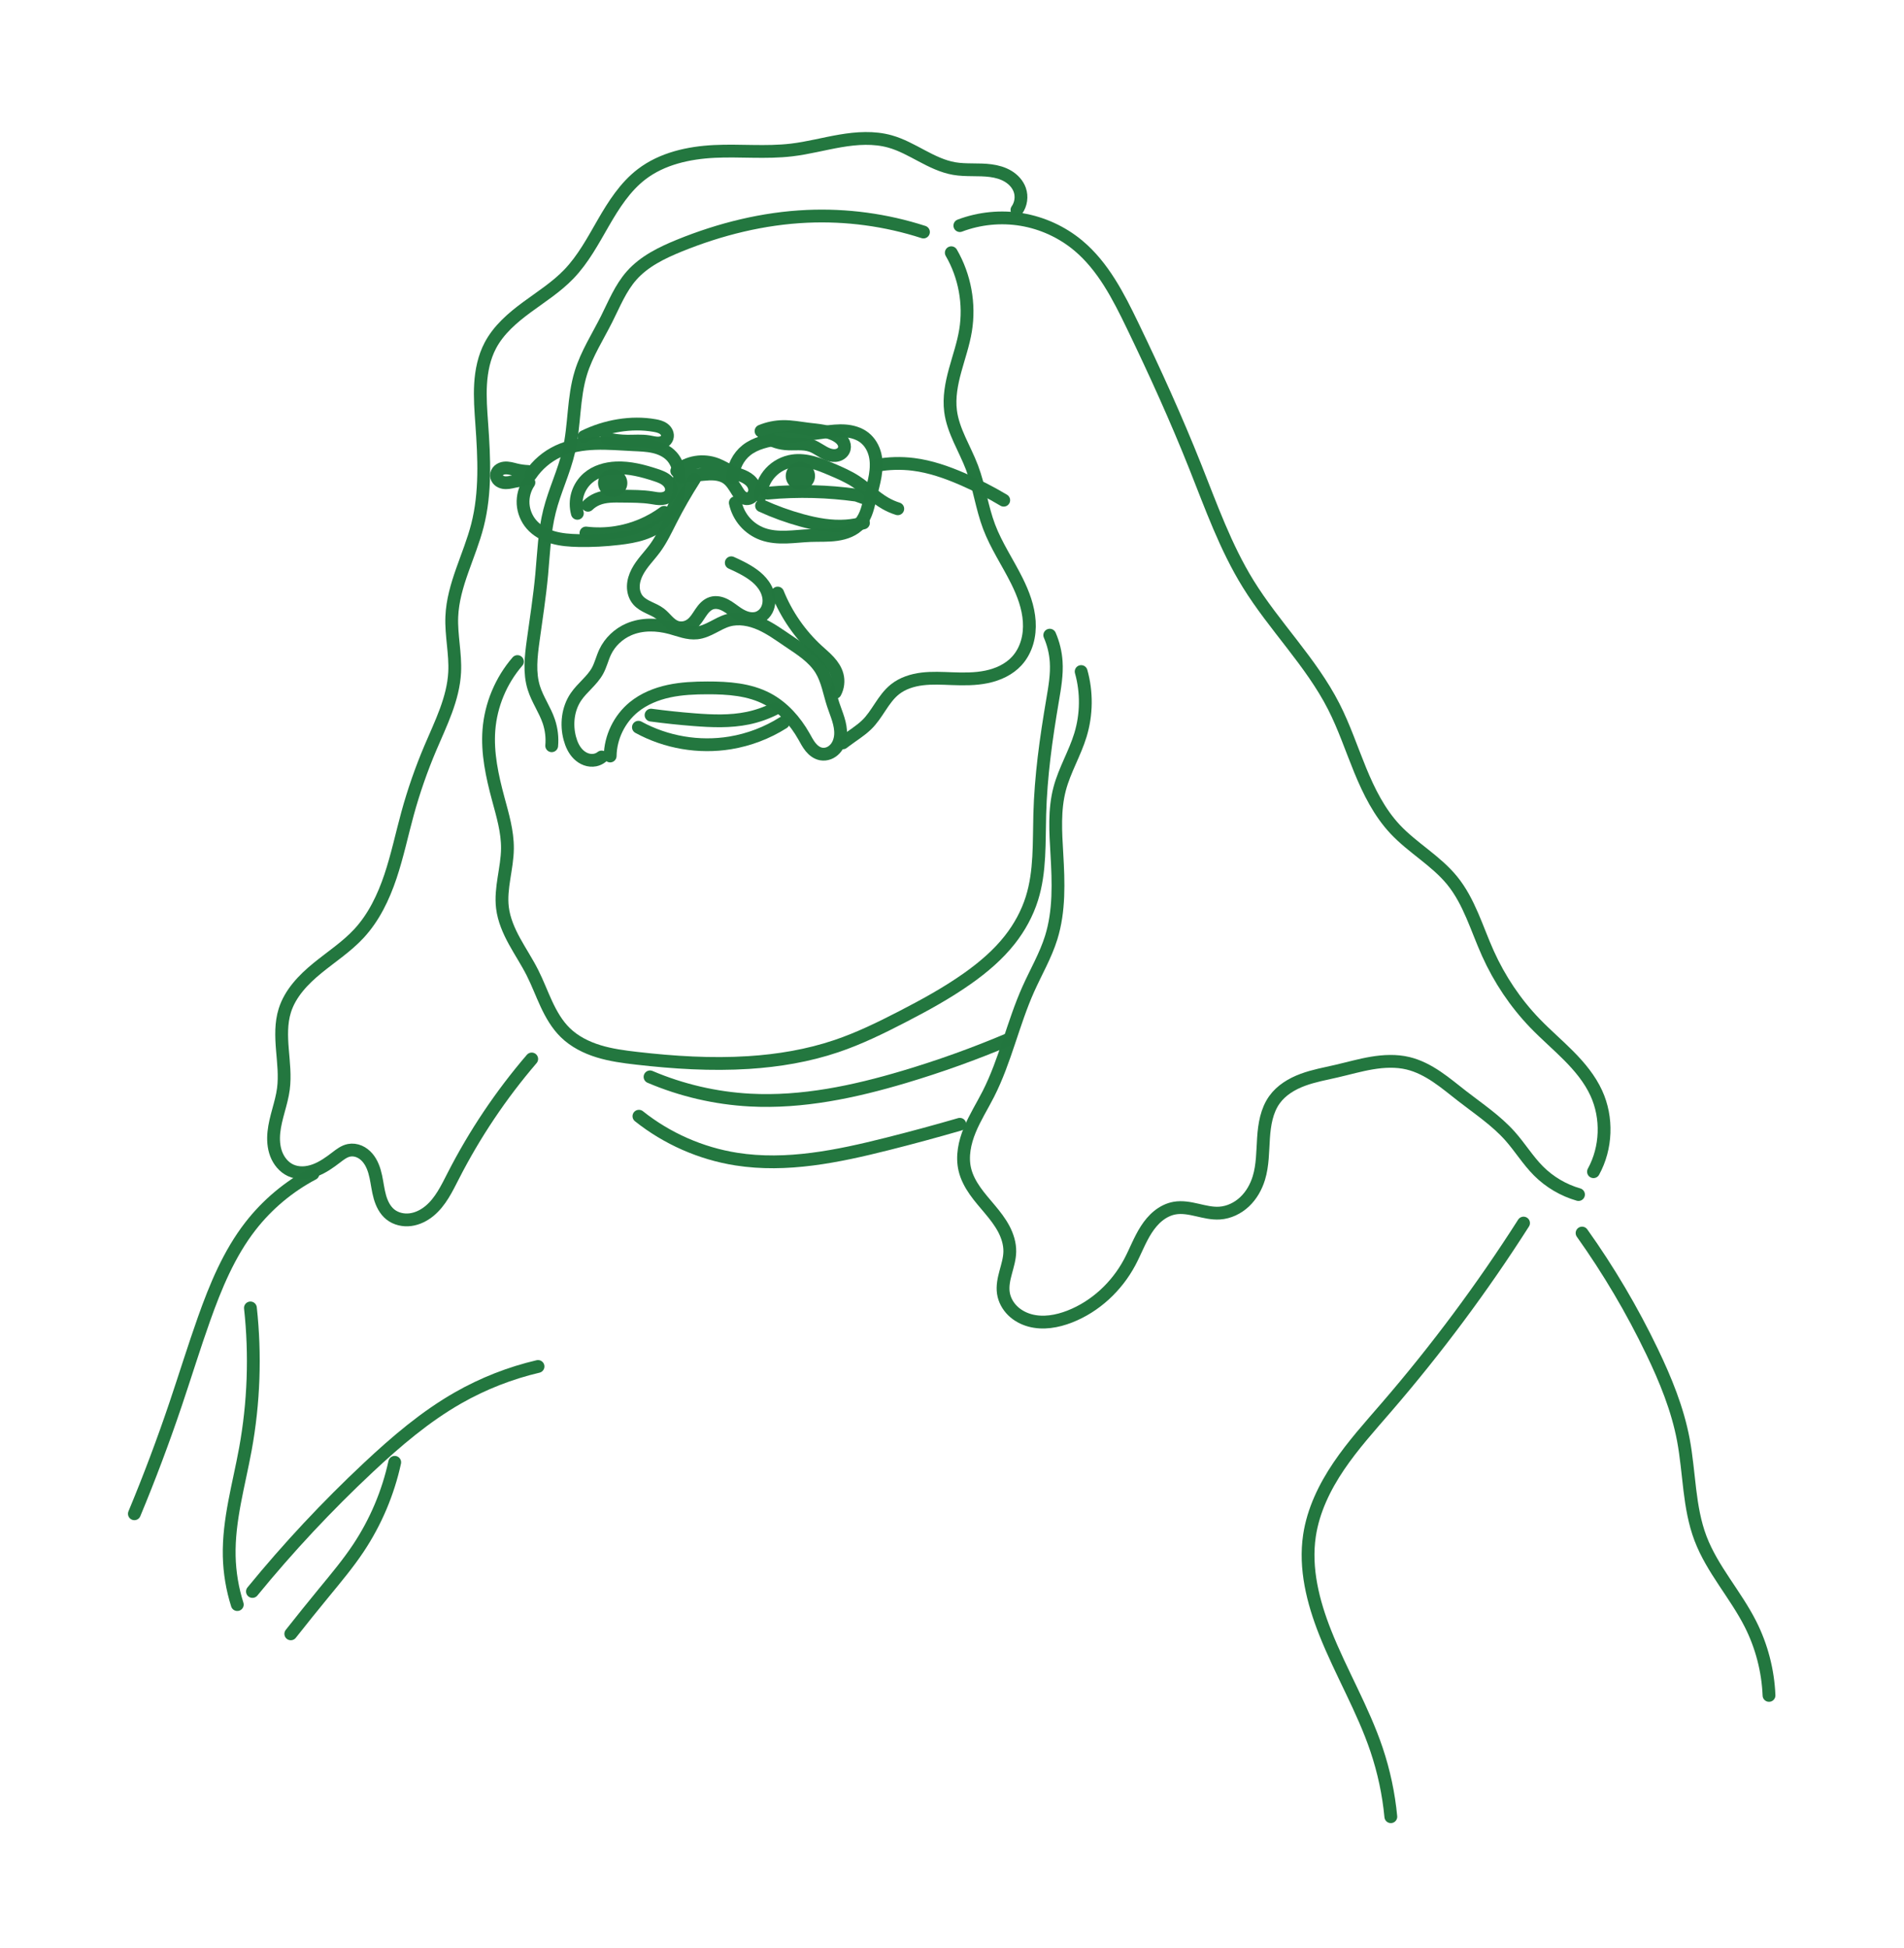 <?xml version="1.0" encoding="UTF-8" standalone="no"?>
<!-- Created with Inkscape (http://www.inkscape.org/) -->

<svg
   xmlns:dc="http://purl.org/dc/elements/1.1/"
   xmlns:cc="http://creativecommons.org/ns#"
   xmlns:rdf="http://www.w3.org/1999/02/22-rdf-syntax-ns#"
   xmlns:svg="http://www.w3.org/2000/svg"
   xmlns="http://www.w3.org/2000/svg"
   xmlns:sodipodi="http://sodipodi.sourceforge.net/DTD/sodipodi-0.dtd"
   xmlns:inkscape="http://www.inkscape.org/namespaces/inkscape"
   width="74.365mm"
   height="76.083mm"
   viewBox="0 0 263.498 269.584"
   id="svg6331"
   version="1.1"
   inkscape:version="0.91 r"
   sodipodi:docname="stallman.svg">
  <defs
     id="defs6333">
    <inkscape:path-effect
       effect="spiro"
       id="path-effect4876-7"
       is_visible="true" />
    <inkscape:path-effect
       effect="spiro"
       id="path-effect4874-3"
       is_visible="true" />
    <inkscape:path-effect
       effect="spiro"
       id="path-effect4880-5"
       is_visible="true" />
    <inkscape:path-effect
       effect="spiro"
       id="path-effect4884-6"
       is_visible="true" />
    <inkscape:path-effect
       effect="spiro"
       id="path-effect4888-1"
       is_visible="true" />
    <inkscape:path-effect
       effect="spiro"
       id="path-effect4892-8"
       is_visible="true" />
    <inkscape:path-effect
       effect="spiro"
       id="path-effect4896-1"
       is_visible="true" />
    <inkscape:path-effect
       effect="spiro"
       id="path-effect4900-0"
       is_visible="true" />
    <inkscape:path-effect
       effect="spiro"
       id="path-effect4904-3"
       is_visible="true" />
    <inkscape:path-effect
       effect="spiro"
       id="path-effect4908-1"
       is_visible="true" />
    <inkscape:path-effect
       effect="spiro"
       id="path-effect4912-5"
       is_visible="true" />
    <inkscape:path-effect
       effect="spiro"
       id="path-effect4916-6"
       is_visible="true" />
    <inkscape:path-effect
       effect="spiro"
       id="path-effect4920-1"
       is_visible="true" />
    <inkscape:path-effect
       effect="spiro"
       id="path-effect4924-0"
       is_visible="true" />
    <inkscape:path-effect
       effect="spiro"
       id="path-effect4928-4"
       is_visible="true" />
    <inkscape:path-effect
       effect="spiro"
       id="path-effect4932-0"
       is_visible="true" />
    <inkscape:path-effect
       effect="spiro"
       id="path-effect4936-5"
       is_visible="true" />
    <inkscape:path-effect
       effect="spiro"
       id="path-effect4940-1"
       is_visible="true" />
    <inkscape:path-effect
       effect="spiro"
       id="path-effect4944-3"
       is_visible="true" />
    <inkscape:path-effect
       effect="spiro"
       id="path-effect4948-7"
       is_visible="true" />
    <inkscape:path-effect
       effect="spiro"
       id="path-effect4952-9"
       is_visible="true" />
    <inkscape:path-effect
       effect="spiro"
       id="path-effect4956-0"
       is_visible="true" />
    <inkscape:path-effect
       effect="spiro"
       id="path-effect4960-0"
       is_visible="true" />
    <inkscape:path-effect
       effect="spiro"
       id="path-effect4964-3"
       is_visible="true" />
    <inkscape:path-effect
       effect="spiro"
       id="path-effect4968-2"
       is_visible="true" />
    <inkscape:path-effect
       effect="spiro"
       id="path-effect4972-6"
       is_visible="true" />
    <inkscape:path-effect
       effect="spiro"
       id="path-effect4976-7"
       is_visible="true" />
    <inkscape:path-effect
       effect="spiro"
       id="path-effect4980-8"
       is_visible="true" />
    <inkscape:path-effect
       effect="spiro"
       id="path-effect4984-3"
       is_visible="true" />
    <inkscape:path-effect
       effect="spiro"
       id="path-effect4988-2"
       is_visible="true" />
    <inkscape:path-effect
       effect="spiro"
       id="path-effect4992-2"
       is_visible="true" />
  </defs>
  <sodipodi:namedview
     id="base"
     pagecolor="#ffffff"
     bordercolor="#666666"
     borderopacity="1.0"
     inkscape:pageopacity="0.0"
     inkscape:pageshadow="2"
     inkscape:zoom="1.979899"
     inkscape:cx="84.120171"
     inkscape:cy="120.82779"
     inkscape:document-units="mm"
     inkscape:current-layer="layer1"
     showgrid="false"
     fit-margin-top="5"
     fit-margin-left="5"
     fit-margin-right="5"
     fit-margin-bottom="5" />
  <g
     inkscape:label="Calque 1"
     inkscape:groupmode="layer"
     id="layer1"
     transform="translate(-277.925,-331.066)">
    <g
       transform="matrix(0.553,0,0,0.553,257.697,1862.38)"
       id="g5203">
      <path
         sodipodi:nodetypes="cscssssssscsc"
         inkscape:original-d="m 267.67857,-2711.0307 c -10.17857,-2.6785 -22.5,-3.9285 -29.10714,-3.9285 -6.60714,0 -26.96429,5.1785 -31.96429,7.3214 -5,2.1428 -9.64285,5.1786 -11.96428,7.5 -2.32143,2.3214 -5.71429,6.9643 -6.25,10.8928 -0.53572,3.9286 -5.53572,10.1786 -6.42857,13.3929 -0.89286,3.2143 -2.32143,15.8929 -3.03572,19.6429 -0.71428,3.75 -3.39285,9.1071 -4.82143,15 -1.42857,5.8928 -0.89285,10.5357 -1.96428,15.8928 -1.07143,5.3572 -1.07143,11.25 -2.14286,16.6072 -1.07143,5.3571 -0.71428,9.4642 0.17857,11.7857 0.89286,2.3214 3.57143,5.8928 3.75,8.3928 0.17857,2.5 0.71429,6.0715 0.71429,6.0715"
         inkscape:path-effect="#path-effect4876-7"
         inkscape:connector-curvature="0"
         id="path4870"
         d="m 267.679,-2711.031 c -9.364,-3.031 -19.274,-4.368 -29.107,-3.929 -10.973,0.491 -21.79,3.182 -31.964,7.321 -4.4,1.79 -8.815,3.943 -11.964,7.5 -2.784,3.145 -4.364,7.14 -6.25,10.893 -2.228,4.431 -4.959,8.656 -6.429,13.393 -1.966,6.337 -1.544,13.178 -3.036,19.643 -1.181,5.12 -3.538,9.904 -4.821,15 -1.305,5.183 -1.473,10.571 -1.964,15.893 -0.513,5.559 -1.385,11.077 -2.143,16.607 -0.538,3.926 -1.007,8.004 0.179,11.786 0.918,2.927 2.774,5.485 3.75,8.393 0.653,1.946 0.898,4.027 0.714,6.072"
         style="fill:none;fill-rule:evenodd;stroke:#23773f;stroke-width:3.203;stroke-linecap:round;stroke-linejoin:round;stroke-miterlimit:4;stroke-dasharray:none;stroke-opacity:0.996"
         transform="translate(3.8610395e-7,2.5193307e-5)" />
      <path
         sodipodi:nodetypes="csssssscsscc"
         inkscape:original-d="m 274.64286,-2705.8521 c -0.17857,5.5357 2.67857,15.8929 3.57143,19.4643 0.89285,3.5714 -3.39286,16.4286 -3.75,20.1786 -0.35715,3.75 4.10714,11.0714 5.35714,14.1071 1.25,3.0357 1.60714,10.3571 4.28571,14.8214 2.67858,4.4643 6.60715,8.75 6.96429,13.5715 0.35714,4.8214 2.5,17.5 0,20 -2.5,2.5 -12.5,3.9285 -16.25,4.4642 -3.75,0.5358 -10.17857,-1.0714 -14.28571,2.6786 -4.10715,3.75 -4.46429,7.1429 -7.14286,8.9286 -2.67857,1.7857 -4.46429,3.3928 -5.17857,3.9286 l -0.71429,0.5357"
         inkscape:path-effect="#path-effect4874-3"
         inkscape:connector-curvature="0"
         id="path4872"
         d="m 274.643,-2705.852 c 3.377,5.82 4.662,12.825 3.571,19.464 -0.558,3.397 -1.708,6.663 -2.614,9.984 -0.906,3.321 -1.574,6.781 -1.136,10.195 0.642,5.008 3.569,9.386 5.357,14.107 1.823,4.813 2.465,10.008 4.286,14.821 1.801,4.76 4.702,9.013 6.964,13.572 1.577,3.178 2.858,6.571 3.085,10.111 0.114,1.77 -0.041,3.564 -0.542,5.266 -0.5,1.702 -1.351,3.309 -2.544,4.622 -1.952,2.15 -4.729,3.419 -7.572,4.011 -2.843,0.592 -5.776,0.559 -8.678,0.453 -2.477,-0.091 -4.966,-0.232 -7.427,0.065 -2.461,0.297 -4.923,1.066 -6.859,2.613 -1.494,1.194 -2.607,2.79 -3.663,4.384 -1.056,1.594 -2.093,3.228 -3.48,4.544 -1.573,1.492 -3.444,2.628 -5.179,3.929 l -0.714,0.536"
         style="fill:none;fill-rule:evenodd;stroke:#23773f;stroke-width:3.203;stroke-linecap:round;stroke-linejoin:round;stroke-miterlimit:4;stroke-dasharray:none;stroke-opacity:0.996"
         transform="translate(3.8610395e-7,2.5193307e-5)" />
      <path
         sodipodi:nodetypes="cssssssssssc"
         inkscape:connector-curvature="0"
         inkscape:original-d="m 276.78572,-2712.6378 c 23.57142,2.8571 21.42857,0 29.64285,5 8.21429,5 8.92857,7.8571 13.57143,20 4.64286,12.1428 10.71429,24.2857 15.71429,35.3571 5,11.0715 6.78571,15.3572 13.21428,29.2857 6.42857,13.9286 14.28572,21.4286 21.42857,30.7143 7.14286,9.2857 8.92858,24.2857 15.35715,30.7143 6.42857,6.4286 9.64285,8.5714 14.28571,12.8572 4.64286,4.2857 3.92857,11.0714 8.92857,18.2142 5,7.1429 5.35715,12.5 11.78572,17.5 6.42857,5 15,4.6429 15.35714,17.5 0.35714,12.8572 5.71429,11.7858 -0.71429,19.6429"
         inkscape:path-effect="#path-effect4880-5"
         id="path4878"
         d="m 276.786,-2712.638 c 4.911,-1.862 10.32,-2.391 15.499,-1.518 5.179,0.874 10.115,3.148 14.144,6.518 6.229,5.21 10.04,12.687 13.571,20 5.61,11.616 10.944,23.372 15.714,35.357 3.966,9.965 7.578,20.161 13.214,29.286 6.568,10.634 15.749,19.581 21.429,30.714 2.615,5.126 4.433,10.614 6.619,15.937 2.186,5.323 4.804,10.577 8.738,14.777 4.386,4.684 10.239,7.877 14.286,12.857 4.28,5.267 6.146,12.024 8.929,18.214 2.898,6.446 6.881,12.411 11.786,17.5 2.71,2.812 5.69,5.35 8.439,8.123 2.749,2.773 5.293,5.826 6.918,9.377 2.827,6.179 2.554,13.686 -0.714,19.643"
         style="fill:none;fill-rule:evenodd;stroke:#23773f;stroke-width:3.203;stroke-linecap:round;stroke-linejoin:round;stroke-miterlimit:4;stroke-dasharray:none;stroke-opacity:0.996"
         transform="translate(3.8610395e-7,2.5193307e-5)" />
      <path
         sodipodi:nodetypes="csssssccccsccsssssc"
         inkscape:connector-curvature="0"
         inkscape:original-d="m 166.07143,-2603.5307 c -2.32143,9.1072 -8.57143,13.3929 -7.14286,17.1429 1.42857,3.75 0.53572,11.4286 2.32143,17.1428 1.78572,5.7143 3.39286,6.25 2.32143,12.5 -1.07143,6.25 -4.46429,7.8572 -1.25,14.8215 3.21429,6.9643 7.5,10 7.5,16.25 0,6.25 1.42857,12.1428 8.21429,15 6.78571,2.8571 10.35714,4.6428 17.85714,6.4285 7.5,1.7858 18.75,0.1786 28.03571,1.0715 9.28572,0.8928 18.92857,-1.7857 21.96429,-4.1072 3.03571,-2.3214 7.32143,-4.1071 16.42857,-7.3214 9.10714,-3.2143 11.96429,-6.0714 16.42857,-9.6429 4.46429,-3.5714 7.67857,-5.5357 10.53572,-9.6428 2.85714,-4.1072 5,-1.6072 5.53571,-10.3572 0.53571,-8.75 1.42857,-13.9285 1.96429,-21.0714 0.53571,-7.1428 0.53571,-5.8928 1.07142,-14.1071 0.53572,-8.2143 1.42858,-9.6429 2.14286,-14.4643 0.71429,-4.8214 1.96429,-5.8929 0.89286,-9.6429 -1.07143,-3.75 -1.60714,-6.6071 -1.60714,-6.6071"
         inkscape:path-effect="#path-effect4884-6"
         id="path4882"
         d="m 166.071,-2603.531 c -4.12,4.761 -6.663,10.865 -7.143,17.143 -0.441,5.778 0.816,11.547 2.321,17.143 1.104,4.106 2.357,8.248 2.321,12.5 -0.042,4.971 -1.849,9.886 -1.25,14.822 0.362,2.982 1.589,5.792 3.032,8.427 1.442,2.635 3.113,5.143 4.468,7.823 1.294,2.559 2.292,5.258 3.503,7.857 1.211,2.6 2.663,5.136 4.712,7.143 2.304,2.256 5.273,3.744 8.356,4.688 3.083,0.944 6.298,1.372 9.501,1.74 9.303,1.07 18.69,1.667 28.036,1.071 7.455,-0.475 14.888,-1.716 21.964,-4.107 5.685,-1.921 11.096,-4.568 16.429,-7.321 5.647,-2.916 11.242,-5.971 16.429,-9.643 3.899,-2.76 7.581,-5.889 10.536,-9.643 2.435,-3.093 4.358,-6.601 5.536,-10.357 2.118,-6.756 1.766,-13.994 1.964,-21.071 0.132,-4.716 0.517,-9.422 1.071,-14.107 0.573,-4.841 1.328,-9.658 2.143,-14.464 0.541,-3.191 1.11,-6.414 0.893,-9.643 -0.153,-2.273 -0.699,-4.518 -1.607,-6.607"
         style="fill:none;fill-rule:evenodd;stroke:#23773f;stroke-width:3.203;stroke-linecap:round;stroke-linejoin:round;stroke-miterlimit:4;stroke-dasharray:none;stroke-opacity:0.996"
         transform="translate(3.8610395e-7,2.5193307e-5)" />
      <path
         sodipodi:nodetypes="cssssscsssssscsccscssc"
         inkscape:connector-curvature="0"
         inkscape:original-d="m 307.14286,-2601.0307 c 1.07143,5 2.5,11.25 -0.17857,15.8929 -2.67857,4.6428 -4.46429,4.4643 -5.17857,13.3928 -0.71429,8.9286 -1.25,8.75 -0.71429,16.4286 0.53571,7.6786 1.25,14.8214 -1.42857,20.8929 -2.67857,6.0714 -4.64286,11.0714 -5.71429,12.8571 -1.07143,1.7857 -8.39285,22.8572 -10,26.25 -1.60714,3.3929 -6.60714,16.0714 -5.89285,18.9286 0.71428,2.8571 11.96428,17.5 11.25,20.5357 -0.71429,3.0357 -5.35715,6.4286 -1.60715,10.3571 3.75,3.9286 14.28572,6.25 16.60715,5.8929 2.32142,-0.3571 13.57142,-8.9286 15,-13.5714 1.42857,-4.6429 6.96428,-12.3215 11.25,-13.5715 4.28571,-1.25 6.25,4.1072 11.25,1.25 5,-2.8571 9.46428,-1.4285 9.82142,-8.75 0.35715,-7.3214 -3.57142,-16.7857 3.92858,-19.6428 7.5,-2.8572 10,-5 15.53571,-7.1429 5.53571,-2.1428 8.03571,-5.8928 17.85714,-1.9643 9.82143,3.9286 12.32143,5.3572 13.57143,8.2143 1.25,2.8572 9.64286,6.7857 11.96429,10 2.32143,3.2143 2.14285,4.1072 7.14285,8.75 5,4.6429 10.00001,5.8929 10.00001,5.8929"
         inkscape:path-effect="#path-effect4888-1"
         id="path4886"
         d="m 307.143,-2601.031 c 1.451,5.17 1.388,10.756 -0.179,15.893 -1.398,4.582 -3.944,8.764 -5.179,13.393 -1.419,5.321 -1.032,10.931 -0.714,16.429 0.406,7.009 0.663,14.191 -1.429,20.893 -1.398,4.481 -3.796,8.573 -5.714,12.857 -3.83,8.552 -5.759,17.894 -10,26.25 -1.532,3.018 -3.358,5.892 -4.648,9.02 -1.29,3.128 -2.025,6.615 -1.245,9.908 0.458,1.933 1.418,3.716 2.558,5.343 1.14,1.627 2.465,3.115 3.739,4.639 1.274,1.524 2.508,3.099 3.438,4.855 0.93,1.756 1.548,3.712 1.515,5.699 -0.029,1.757 -0.56,3.461 -1.017,5.157 -0.457,1.697 -0.848,3.462 -0.59,5.2 0.248,1.673 1.101,3.233 2.305,4.42 1.204,1.187 2.745,2.009 4.378,2.45 3.264,0.882 6.775,0.253 9.925,-0.977 6.414,-2.505 11.757,-7.497 15,-13.571 1.441,-2.699 2.491,-5.609 4.146,-8.182 0.828,-1.286 1.81,-2.486 3,-3.447 1.19,-0.961 2.597,-1.678 4.104,-1.942 1.869,-0.328 3.784,0.046 5.633,0.47 1.85,0.423 3.723,0.901 5.617,0.78 2.328,-0.149 4.553,-1.223 6.252,-2.822 1.699,-1.599 2.886,-3.698 3.57,-5.928 0.989,-3.229 0.947,-6.666 1.172,-10.035 0.225,-3.369 0.783,-6.868 2.757,-9.607 1.707,-2.368 4.326,-3.942 7.063,-4.957 2.737,-1.015 5.628,-1.529 8.472,-2.186 2.947,-0.681 5.861,-1.522 8.844,-2.021 2.983,-0.499 6.071,-0.647 9.013,0.057 2.593,0.62 4.994,1.884 7.207,3.372 2.212,1.488 4.259,3.207 6.365,4.842 4.112,3.193 8.501,6.112 11.964,10 2.506,2.813 4.48,6.085 7.143,8.75 2.764,2.766 6.241,4.815 10,5.893"
         style="fill:none;fill-rule:evenodd;stroke:#23773f;stroke-width:3.203;stroke-linecap:round;stroke-linejoin:round;stroke-miterlimit:4;stroke-dasharray:none;stroke-opacity:0.996"
         transform="translate(3.8610395e-7,2.5193307e-5)" />
      <path
         sodipodi:nodetypes="cssscsssssssssssscsssssc"
         inkscape:connector-curvature="0"
         inkscape:original-d="m 169.64286,-2504.0664 c -6.07143,18.2143 -13.92857,25 -19.64286,29.2857 -5.71429,4.2857 -4.28571,13.9286 -15.71429,9.6429 -11.42857,-4.2857 -13.21428,-8.5714 -10.35714,-16.0714 2.85714,-7.5 1.07143,0.7142 -3.21428,1.7857 -4.28572,1.0714 -11.07143,5.7143 -11.42858,3.2143 -0.35714,-2.5 -5.35714,-10.3572 -1.78571,-20.3572 3.57143,-10 -18.928571,-18.5714 0.35714,-19.6428 19.28572,-1.0715 9.28572,-9.2858 18.57143,-19.2858 9.28572,-10 10.35714,-21.7857 12.14286,-30 1.78571,-8.2142 -0.71429,-9.6428 5.71428,-16.4285 6.42858,-6.7857 6.42858,-11.7857 6.07143,-18.9286 -0.35714,-7.1429 -3.92857,-1.7857 -0.71428,-13.9286 3.21428,-12.1428 5,-18.9285 6.42857,-22.8571 1.42857,-3.9286 3.92857,-17.5 1.07143,-25.3572 -2.85715,-7.8571 -3.92857,-13.9285 2.14286,-19.6428 6.07142,-5.7143 15.71428,-9.6429 19.64285,-17.8572 3.92857,-8.2142 13.92857,-21.7857 18.21429,-25 4.28571,-3.2142 6.42857,-4.2857 18.21428,-5.7142 11.78572,-1.4286 3.57143,0.3571 19.28572,-0.3572 15.71428,-0.7143 13.57143,-4.2857 24.64286,-2.1428 11.07142,2.1428 1.78571,2.1428 16.07142,6.7857 14.28572,4.6428 15.71429,3.9285 16.42858,5.3571 0.71428,1.4286 -0.71429,5 -0.71429,5"
         inkscape:path-effect="#path-effect4892-8"
         id="path4890"
         d="m 169.643,-2504.066 c -7.674,8.94 -14.283,18.794 -19.643,29.286 -1.614,3.159 -3.195,6.479 -5.927,8.741 -1.366,1.131 -3.013,1.962 -4.771,2.191 -1.759,0.229 -3.628,-0.184 -5.016,-1.288 -1.359,-1.082 -2.164,-2.725 -2.638,-4.397 -0.474,-1.671 -0.657,-3.41 -1.025,-5.108 -0.368,-1.698 -0.946,-3.403 -2.078,-4.721 -0.566,-0.659 -1.267,-1.21 -2.067,-1.55 -0.799,-0.341 -1.698,-0.464 -2.55,-0.296 -1.214,0.24 -2.232,1.033 -3.214,1.786 -1.655,1.269 -3.376,2.506 -5.333,3.226 -0.979,0.36 -2.012,0.586 -3.055,0.605 -1.043,0.019 -2.096,-0.173 -3.04,-0.616 -1.675,-0.785 -2.923,-2.331 -3.583,-4.059 -0.66,-1.728 -0.771,-3.628 -0.584,-5.468 0.375,-3.681 1.9,-7.161 2.381,-10.83 0.428,-3.264 0.018,-6.57 -0.249,-9.851 -0.267,-3.281 -0.381,-6.652 0.607,-9.792 1.358,-4.316 4.654,-7.741 8.158,-10.604 3.504,-2.862 7.344,-5.358 10.413,-8.682 3.7,-4.007 6.111,-9.047 7.848,-14.216 1.738,-5.17 2.851,-10.524 4.295,-15.784 1.536,-5.595 3.447,-11.087 5.714,-16.428 2.604,-6.135 5.729,-12.273 6.071,-18.929 0.239,-4.647 -0.905,-9.279 -0.714,-13.929 0.326,-7.935 4.466,-15.161 6.429,-22.857 2.1,-8.235 1.675,-16.88 1.071,-25.357 -0.237,-3.331 -0.499,-6.672 -0.298,-10.005 0.201,-3.333 0.885,-6.683 2.441,-9.637 2.078,-3.944 5.567,-6.944 9.158,-9.586 3.59,-2.643 7.395,-5.058 10.485,-8.271 3.593,-3.736 6.059,-8.382 8.653,-12.87 2.593,-4.488 5.446,-8.979 9.562,-12.13 5.131,-3.929 11.76,-5.397 18.214,-5.714 6.426,-0.316 12.897,0.398 19.286,-0.357 4.131,-0.488 8.165,-1.584 12.266,-2.28 4.101,-0.696 8.37,-0.982 12.376,0.137 2.81,0.785 5.382,2.23 7.96,3.598 2.577,1.368 5.237,2.688 8.112,3.188 3.018,0.525 6.129,0.121 9.165,0.527 1.518,0.203 3.028,0.617 4.34,1.406 1.313,0.789 2.419,1.978 2.924,3.424 0.577,1.652 0.302,3.576 -0.714,5"
         style="fill:none;fill-rule:evenodd;stroke:#23773f;stroke-width:3.203;stroke-linecap:round;stroke-linejoin:round;stroke-miterlimit:4;stroke-dasharray:none;stroke-opacity:0.996"
         transform="translate(3.8610395e-7,2.5193307e-5)" />
      <path
         sodipodi:nodetypes="ccccssssscccccssccc"
         inkscape:connector-curvature="0"
         inkscape:original-d="m 189.27733,-2579.8938 c 1.6415,-6.3135 2.14658,-9.2177 5.93465,-12.2481 3.78807,-3.0305 13.13198,-4.9245 18.43528,-4.7983 5.30331,0.1263 11.23795,2.1466 15.02602,2.778 3.78808,0.6313 8.20749,5.4295 9.09138,9.3439 0.88388,3.9143 2.14657,8.46 4.29314,4.4194 2.14658,-4.0406 3.53554,-9.3439 3.03046,-12.3744 -0.50507,-3.0304 -0.12627,-5.0507 -3.03046,-8.7125 -2.90418,-3.6618 -5.80837,-4.4195 -8.20748,-7.1974 -2.39912,-2.7779 -10.98541,-6.1872 -15.02602,-5.177 -4.04061,1.0101 -5.42957,2.5254 -7.82869,3.1567 -2.39911,0.6314 -4.16688,-1.0101 -6.56599,-1.2627 -2.39911,-0.2525 -8.83883,-1.3889 -10.48033,0.3788 -1.6415,1.7678 -5.55584,3.9144 -5.93465,5.6821 -0.3788,1.7678 1.01016,1.6415 -1.89403,4.672 -2.90419,3.0305 -4.67196,3.283 -5.42957,6.566 -0.75762,3.283 -2.90419,7.3236 -1.51523,10.3541 1.38896,3.0304 4.79822,6.0609 6.31345,5.4295 1.51523,-0.6313 1.6415,-0.7576 1.6415,-0.7576"
         inkscape:path-effect="#path-effect4896-1"
         id="path4894"
         d="m 189.277,-2579.894 c 0.072,-4.683 2.304,-9.289 5.935,-12.248 2.511,-2.047 5.601,-3.297 8.769,-3.978 3.167,-0.681 6.427,-0.816 9.666,-0.82 5.147,-0.01 10.481,0.363 15.026,2.778 3.89,2.067 6.919,5.512 9.091,9.344 0.524,0.925 1.008,1.882 1.68,2.706 0.672,0.824 1.568,1.518 2.613,1.713 0.639,0.12 1.309,0.046 1.917,-0.186 0.607,-0.232 1.151,-0.619 1.589,-1.1 0.876,-0.961 1.308,-2.269 1.379,-3.567 0.071,-1.298 -0.195,-2.594 -0.575,-3.837 -0.38,-1.243 -0.875,-2.449 -1.279,-3.684 -0.959,-2.932 -1.427,-6.077 -3.03,-8.713 -1.908,-3.135 -5.166,-5.144 -8.207,-7.197 -2.272,-1.535 -4.505,-3.168 -7.015,-4.273 -2.509,-1.105 -5.373,-1.652 -8.011,-0.904 -1.36,0.386 -2.601,1.095 -3.856,1.746 -1.255,0.651 -2.567,1.258 -3.973,1.411 -1.116,0.122 -2.245,-0.049 -3.334,-0.322 -1.089,-0.273 -2.149,-0.646 -3.232,-0.941 -3.438,-0.935 -7.209,-1.034 -10.48,0.379 -2.57,1.11 -4.74,3.151 -5.935,5.682 -0.718,1.521 -1.089,3.195 -1.894,4.672 -1.363,2.499 -3.838,4.205 -5.43,6.566 -2.011,2.982 -2.443,6.879 -1.515,10.354 0.395,1.479 1.045,2.93 2.136,4.005 0.545,0.537 1.197,0.973 1.917,1.232 0.72,0.26 1.51,0.341 2.261,0.192 0.597,-0.118 1.165,-0.38 1.641,-0.758"
         style="fill:none;fill-rule:evenodd;stroke:#23773f;stroke-width:3.203;stroke-linecap:round;stroke-linejoin:round;stroke-miterlimit:4;stroke-dasharray:none;stroke-opacity:0.996"
         transform="translate(3.8610395e-7,2.5193307e-5)" />
      <path
         sodipodi:nodetypes="csscssccccccc"
         inkscape:connector-curvature="0"
         inkscape:original-d="m 210.36427,-2649.2155 c -1.76777,2.7779 -5.93465,8.8388 -5.93465,10.354 0,1.5152 -2.39911,4.7982 -3.91434,6.9448 -1.51523,2.1466 -5.42957,11.6168 -4.29315,13.0057 1.13642,1.389 3.15673,1.7678 5.55584,3.4093 2.39911,1.6415 1.38896,2.9042 3.91434,3.283 2.52538,0.3788 2.27285,1.894 3.91434,-0.6314 1.6415,-2.5253 2.39912,-4.6719 5.05077,-5.3033 2.65165,-0.6313 3.91434,1.1365 6.43972,2.5254 2.52538,1.389 4.16688,2.0203 5.17703,1.1364 1.01015,-0.8838 4.67196,-6.3134 1.38896,-8.2074 -3.28299,-1.8941 -3.78807,-3.9144 -5.68211,-4.4195 -1.89403,-0.505 -2.39911,-1.1364 -2.39911,-1.1364"
         inkscape:path-effect="#path-effect4900-0"
         id="path4898"
         d="m 210.364,-2649.215 c -2.148,3.35 -4.129,6.808 -5.935,10.354 -1.207,2.371 -2.344,4.797 -3.914,6.945 -1.468,2.009 -3.308,3.765 -4.454,5.973 -0.573,1.104 -0.964,2.321 -0.986,3.565 -0.022,1.244 0.346,2.516 1.148,3.467 0.705,0.836 1.691,1.379 2.678,1.849 0.987,0.47 2.011,0.894 2.878,1.56 0.68,0.522 1.243,1.178 1.846,1.787 0.603,0.609 1.268,1.187 2.068,1.496 0.644,0.249 1.356,0.311 2.037,0.195 0.681,-0.116 1.328,-0.408 1.877,-0.827 0.986,-0.753 1.616,-1.865 2.312,-2.892 0.348,-0.513 0.721,-1.014 1.17,-1.442 0.448,-0.428 0.977,-0.784 1.569,-0.969 0.572,-0.178 1.188,-0.191 1.777,-0.086 0.59,0.105 1.154,0.326 1.684,0.605 1.06,0.558 1.981,1.343 2.978,2.006 0.764,0.508 1.583,0.948 2.469,1.185 0.886,0.237 1.845,0.261 2.708,-0.049 0.756,-0.272 1.414,-0.794 1.881,-1.448 0.467,-0.654 0.745,-1.435 0.833,-2.234 0.178,-1.597 -0.398,-3.213 -1.325,-4.525 -1.398,-1.98 -3.524,-3.316 -5.682,-4.42 -0.788,-0.403 -1.588,-0.782 -2.399,-1.136"
         style="fill:none;fill-rule:evenodd;stroke:#23773f;stroke-width:3.203;stroke-linecap:round;stroke-linejoin:round;stroke-miterlimit:4;stroke-dasharray:none;stroke-opacity:0.996"
         transform="translate(3.8610395e-7,2.5193307e-5)" />
      <path
         sodipodi:nodetypes="cczc"
         inkscape:connector-curvature="0"
         inkscape:original-d="m 231.19866,-2620.6787 c 5.93465,6.1871 7.57615,10.6066 9.97526,14.3946 2.39911,3.7881 4.36592,4.2268 4.92449,6.1872 0.55857,1.9604 -0.50507,4.2932 -0.50507,4.2932"
         inkscape:path-effect="#path-effect4904-3"
         id="path4902"
         d="m 231.199,-2620.679 c 2.2,5.46 5.635,10.418 9.975,14.395 0.987,0.904 2.022,1.761 2.921,2.753 0.899,0.992 1.666,2.139 2.004,3.434 0.372,1.427 0.188,2.991 -0.505,4.293"
         style="fill:none;fill-rule:evenodd;stroke:#23773f;stroke-width:3.203;stroke-linecap:round;stroke-linejoin:round;stroke-miterlimit:4;stroke-dasharray:none;stroke-opacity:0.996"
         transform="translate(3.8610395e-7,2.5193307e-5)" />
      <path
         sodipodi:nodetypes="cccscsssc"
         inkscape:connector-curvature="0"
         inkscape:original-d="m 181.06984,-2640.6292 c 2.14658,-2.6517 2.02031,-6.9448 2.65166,-8.8389 0.63134,-1.894 2.90418,-1.3889 7.07106,-2.5254 4.16688,-1.1364 6.43973,-0.1262 9.84899,1.7678 3.40927,1.894 5.3033,4.1669 3.6618,4.7982 -1.64149,0.6314 -0.88388,1.1364 -4.67195,0.8839 -3.78807,-0.2525 -3.53554,-0.7576 -7.19734,-0.3788 -3.6618,0.3788 -5.42957,0.3788 -6.43972,0.7576 -1.01015,0.3788 -2.27284,1.5152 -2.27284,1.5152"
         inkscape:path-effect="#path-effect4908-1"
         id="path4906"
         d="m 181.07,-2640.629 c -0.437,-1.563 -0.421,-3.249 0.045,-4.804 0.466,-1.554 1.381,-2.971 2.607,-4.035 1.926,-1.673 4.522,-2.416 7.071,-2.525 3.351,-0.144 6.662,0.721 9.849,1.768 1.109,0.364 2.253,0.777 3.073,1.608 0.41,0.415 0.727,0.933 0.852,1.503 0.125,0.57 0.048,1.193 -0.263,1.687 -0.225,0.357 -0.563,0.635 -0.942,0.821 -0.379,0.185 -0.798,0.28 -1.218,0.312 -0.841,0.064 -1.678,-0.117 -2.512,-0.248 -2.375,-0.374 -4.793,-0.346 -7.197,-0.379 -2.178,-0.03 -4.436,-0.097 -6.44,0.758 -0.842,0.359 -1.617,0.876 -2.273,1.515"
         style="fill:none;fill-rule:evenodd;stroke:#23773f;stroke-width:3.203;stroke-linecap:round;stroke-linejoin:round;stroke-miterlimit:4;stroke-dasharray:none;stroke-opacity:0.996"
         transform="translate(3.8610395e-7,2.5193307e-5)" />
      <path
         sodipodi:nodetypes="cccssc"
         inkscape:connector-curvature="0"
         inkscape:original-d="m 226.90552,-2645.0487 c 2.77792,-2.1465 6.31345,-8.46 8.08122,-8.7125 1.76776,-0.2526 7.57614,1.6415 9.72272,2.1465 2.14657,0.5051 2.65165,1.5153 6.06091,3.0305 3.40927,1.5152 6.43972,4.5457 7.32361,5.4296 0.88388,0.8839 3.15672,1.3889 3.15672,1.3889"
         inkscape:path-effect="#path-effect4912-5"
         id="path4910"
         d="m 226.906,-2645.049 c 0.145,-2.137 1.042,-4.216 2.499,-5.786 1.457,-1.571 3.462,-2.622 5.582,-2.926 1.664,-0.239 3.369,-0.029 4.994,0.404 1.625,0.433 3.182,1.085 4.729,1.742 2.082,0.885 4.169,1.791 6.061,3.03 2.544,1.667 4.689,3.91 7.324,5.43 0.998,0.576 2.058,1.042 3.157,1.389"
         style="fill:none;fill-rule:evenodd;stroke:#23773f;stroke-width:3.203;stroke-linecap:round;stroke-linejoin:round;stroke-miterlimit:4;stroke-dasharray:none;stroke-opacity:0.996"
         transform="translate(3.8610395e-7,2.5193307e-5)" />
      <path
         sodipodi:nodetypes="cscc"
         inkscape:connector-curvature="0"
         inkscape:original-d="m 228.67328,-2645.68 c 4.29315,-0.7576 9.09138,-0.2525 11.49049,-0.3788 2.39911,-0.1263 10.73287,0.8839 10.73287,0.8839 l 1.76777,0.6313"
         inkscape:path-effect="#path-effect4916-6"
         id="path4914"
         d="m 228.673,-2645.68 c 3.818,-0.354 7.657,-0.48 11.49,-0.379 3.59,0.095 7.175,0.39 10.733,0.884 l 1.768,0.631"
         style="fill:none;fill-rule:evenodd;stroke:#23773f;stroke-width:3.203;stroke-linecap:round;stroke-linejoin:round;stroke-miterlimit:4;stroke-dasharray:none;stroke-opacity:0.996"
         transform="translate(3.8610395e-7,2.5193307e-5)" />
      <path
         sodipodi:nodetypes="cscc"
         inkscape:connector-curvature="0"
         inkscape:original-d="m 227.15805,-2642.5233 c 4.54569,2.3991 5.68211,3.1567 10.10153,3.6618 4.41942,0.5051 9.09137,1.6415 11.11168,1.389 2.0203,-0.2526 4.29315,-0.7576 4.29315,-0.7576"
         inkscape:path-effect="#path-effect4920-1"
         id="path4918"
         d="m 227.158,-2642.523 c 3.261,1.492 6.643,2.717 10.102,3.662 3.619,0.988 7.371,1.671 11.112,1.389 1.451,-0.109 2.892,-0.363 4.293,-0.758"
         style="fill:none;fill-rule:evenodd;stroke:#23773f;stroke-width:3.203;stroke-linecap:round;stroke-linejoin:round;stroke-miterlimit:4;stroke-dasharray:none;stroke-opacity:0.996"
         transform="translate(3.8610395e-7,2.5193307e-5)" />
      <path
         sodipodi:nodetypes="ccc"
         inkscape:connector-curvature="0"
         inkscape:original-d="m 202.78812,-2640.8818 c -3.6618,2.2729 -9.21764,5.177 -12.12183,5.0508 -2.90418,-0.1263 -7.44987,0.1262 -7.44987,0.1262"
         inkscape:path-effect="#path-effect4924-0"
         id="path4922"
         d="m 202.788,-2640.882 c -3.555,2.627 -7.753,4.377 -12.122,5.051 -2.462,0.38 -4.976,0.423 -7.45,0.126"
         style="fill:none;fill-rule:evenodd;stroke:#23773f;stroke-width:3.203;stroke-linecap:round;stroke-linejoin:round;stroke-miterlimit:4;stroke-dasharray:none;stroke-opacity:0.996"
         transform="translate(3.8610395e-7,2.5193307e-5)" />
      <path
         sodipodi:nodetypes="cccsccc"
         inkscape:connector-curvature="0"
         inkscape:original-d="m 182.71134,-2659.8221 c 4.41942,-1.6415 5.05077,-2.1466 8.71257,-2.778 3.6618,-0.6313 6.06091,-0.6313 8.9651,0 2.90419,0.6314 4.9245,2.1466 3.15673,3.0305 -1.76777,0.8839 -1.89404,1.1364 -4.67196,1.0101 -2.77792,-0.1262 -3.6618,0.1263 -5.3033,-0.1262 -1.6415,-0.2526 -4.04061,-0.8839 -5.17703,-0.6314"
         inkscape:path-effect="#path-effect4928-4"
         id="path4926"
         d="m 182.711,-2659.822 c 2.746,-1.35 5.692,-2.289 8.713,-2.778 2.964,-0.479 6.009,-0.523 8.965,0 0.818,0.145 1.656,0.345 2.315,0.85 0.33,0.252 0.607,0.58 0.768,0.963 0.161,0.383 0.2,0.822 0.074,1.217 -0.133,0.418 -0.443,0.767 -0.819,0.993 -0.376,0.226 -0.814,0.334 -1.252,0.361 -0.875,0.055 -1.736,-0.202 -2.601,-0.344 -1.747,-0.287 -3.533,-0.107 -5.303,-0.126 -1.742,-0.018 -3.482,-0.231 -5.177,-0.631"
         style="fill:none;fill-rule:evenodd;stroke:#23773f;stroke-width:3.203;stroke-linecap:round;stroke-linejoin:round;stroke-miterlimit:4;stroke-dasharray:none;stroke-opacity:0.996"
         transform="translate(3.8610395e-7,2.5193307e-5)" />
      <path
         sodipodi:nodetypes="csscsscc"
         inkscape:connector-curvature="0"
         inkscape:original-d="m 227.03179,-2661.2111 c 2.90418,-0.6314 1.26269,-1.5152 5.55583,-1.1364 4.29315,0.3788 3.78808,-0.1263 6.18719,0.6313 2.39911,0.7576 6.69226,0.7576 7.3236,1.7678 0.63135,1.0101 3.03046,3.0304 1.76777,3.1567 -1.26269,0.1263 -4.16688,-0.5051 -8.20749,-0.7576 -4.04061,-0.2525 -3.03046,-0.2525 -6.56599,-0.5051 -3.53553,-0.2525 -5.3033,-2.0203 -5.3033,-2.0203"
         inkscape:path-effect="#path-effect4932-0"
         id="path4930"
         d="m 227.032,-2661.211 c 1.758,-0.725 3.654,-1.113 5.556,-1.136 2.075,-0.026 4.128,0.377 6.187,0.631 1.257,0.155 2.522,0.257 3.767,0.492 1.245,0.235 2.478,0.611 3.557,1.276 0.55,0.339 1.064,0.76 1.412,1.305 0.174,0.272 0.305,0.574 0.371,0.89 0.066,0.317 0.065,0.648 -0.015,0.961 -0.099,0.385 -0.319,0.735 -0.61,1.006 -0.291,0.271 -0.65,0.464 -1.032,0.576 -0.763,0.224 -1.592,0.121 -2.342,-0.142 -1.501,-0.526 -2.729,-1.655 -4.223,-2.198 -1.036,-0.377 -2.157,-0.455 -3.259,-0.46 -1.103,-0 -2.209,0.06 -3.307,-0.045 -1.906,-0.183 -3.759,-0.889 -5.303,-2.02"
         style="fill:none;fill-rule:evenodd;stroke:#23773f;stroke-width:3.203;stroke-linecap:round;stroke-linejoin:round;stroke-miterlimit:4;stroke-dasharray:none;stroke-opacity:0.996"
         transform="translate(3.8610395e-7,2.5193307e-5)" />
      <path
         sodipodi:nodetypes="ccsssscscc"
         inkscape:connector-curvature="0"
         inkscape:original-d="m 169.32682,-2650.2257 c 2.39911,-4.2931 1.26269,-5.6821 6.9448,-5.9346 5.68211,-0.2526 15.27856,-2.0203 18.81409,-1.6415 3.53554,0.3788 9.34391,1.0101 9.59645,2.9041 0.25254,1.8941 2.52538,5.0508 1.89404,7.5762 -0.63135,2.5254 0.88388,6.8185 -3.66181,8.5863 -4.54568,1.7678 -7.07106,3.7881 -11.49048,4.4194 -4.41942,0.6314 -3.6618,0.3788 -10.10153,0.5051 -6.43972,0.1263 -10.6066,-2.1466 -11.74302,-4.0406 -1.13642,-1.8941 -0.63135,-10.4804 -0.63135,-10.4804"
         inkscape:path-effect="#path-effect4936-5"
         id="path4934"
         d="m 169.327,-2650.226 c 1.721,-2.558 4.15,-4.634 6.945,-5.935 2.885,-1.343 6.096,-1.852 9.277,-1.961 3.18,-0.109 6.359,0.166 9.537,0.32 1.716,0.083 3.446,0.132 5.121,0.512 1.675,0.38 3.317,1.123 4.475,2.392 0.904,0.991 1.472,2.259 1.749,3.571 0.278,1.312 0.277,2.671 0.145,4.005 -0.314,3.158 -1.429,6.332 -3.662,8.586 -1.473,1.486 -3.366,2.509 -5.349,3.176 -1.983,0.668 -4.063,0.998 -6.142,1.243 -3.351,0.396 -6.728,0.579 -10.102,0.505 -2.133,-0.047 -4.283,-0.199 -6.335,-0.787 -2.051,-0.588 -4.013,-1.639 -5.408,-3.254 -1.229,-1.423 -1.975,-3.256 -2.088,-5.133 -0.113,-1.877 0.407,-3.787 1.457,-5.347"
         style="fill:none;fill-rule:evenodd;stroke:#23773f;stroke-width:3.203;stroke-linecap:round;stroke-linejoin:round;stroke-miterlimit:4;stroke-dasharray:none;stroke-opacity:0.996"
         transform="translate(3.8610395e-7,2.5193307e-5)" />
      <path
         sodipodi:nodetypes="cccccsssccc"
         inkscape:connector-curvature="0"
         inkscape:original-d="m 219.96072,-2649.5944 c 1.51523,-3.788 -0.25254,-4.9244 3.40926,-6.8185 3.66181,-1.894 4.04061,-2.2728 8.20749,-2.9042 4.16688,-0.6313 7.82868,-2.2728 11.36422,-1.6415 3.53553,0.6314 9.09137,0.3788 9.97525,1.389 0.88389,1.0101 2.39912,1.2627 2.65166,4.2931 0.25253,3.0305 -0.75762,8.2075 -1.13643,10.3541 -0.3788,2.1466 0,4.7982 -2.65165,6.8185 -2.65165,2.0203 -8.20749,2.3991 -12.37437,3.0305 -4.16687,0.6313 -8.33375,0.6313 -11.99556,-0.3788 -3.6618,-1.0102 -6.43972,-4.1669 -6.81853,-7.8287"
         inkscape:path-effect="#path-effect4940-1"
         id="path4938"
         d="m 219.961,-2649.594 c 0.074,-2.622 1.356,-5.186 3.409,-6.819 2.297,-1.827 5.312,-2.423 8.207,-2.904 3.776,-0.627 7.568,-1.154 11.364,-1.641 1.712,-0.22 3.439,-0.432 5.16,-0.302 1.721,0.13 3.457,0.626 4.815,1.691 1.348,1.058 2.248,2.628 2.652,4.293 0.413,1.705 0.331,3.496 0.043,5.227 -0.288,1.73 -0.778,3.42 -1.18,5.128 -0.282,1.2 -0.522,2.413 -0.908,3.585 -0.386,1.171 -0.927,2.31 -1.744,3.234 -0.726,0.821 -1.653,1.451 -2.653,1.897 -1,0.447 -2.074,0.714 -3.158,0.87 -2.169,0.312 -4.374,0.181 -6.563,0.263 -2.014,0.075 -4.019,0.33 -6.034,0.39 -2.015,0.06 -4.067,-0.08 -5.961,-0.769 -1.698,-0.617 -3.234,-1.671 -4.421,-3.034 -1.186,-1.362 -2.02,-3.029 -2.398,-4.795"
         style="fill:none;fill-rule:evenodd;stroke:#23773f;stroke-width:3.203;stroke-linecap:round;stroke-linejoin:round;stroke-miterlimit:4;stroke-dasharray:none;stroke-opacity:0.996"
         transform="translate(3.8610395e-7,2.5193307e-5)" />
      <path
         sodipodi:nodetypes="cccccssc"
         inkscape:connector-curvature="0"
         inkscape:original-d="m 205.94485,-2651.2359 c 4.67196,-1.7677 7.44988,-1.894 9.97526,-1.6414 2.52538,0.2525 2.39911,0.505 3.91434,1.894 1.51523,1.3889 4.67195,6.0609 3.53553,6.6922 -1.13642,0.6314 -1.51523,-0.505 -2.27284,-1.894 -0.75762,-1.3889 -0.50508,-2.9042 -2.65165,-3.283 -2.14658,-0.3788 -4.29315,-1.2627 -6.06092,-0.8839 -1.76776,0.3788 -5.3033,0.6314 -5.3033,0.6314"
         inkscape:path-effect="#path-effect4944-3"
         id="path4942"
         d="m 205.945,-2651.236 c 1.36,-1.127 3.023,-1.885 4.765,-2.171 1.743,-0.287 3.561,-0.102 5.21,0.53 1.354,0.519 2.58,1.325 3.914,1.894 0.849,0.362 1.736,0.625 2.583,0.991 0.847,0.365 1.668,0.846 2.257,1.555 0.295,0.355 0.527,0.764 0.656,1.207 0.129,0.443 0.152,0.919 0.04,1.367 -0.111,0.448 -0.36,0.864 -0.717,1.155 -0.358,0.291 -0.825,0.452 -1.285,0.417 -0.511,-0.039 -0.983,-0.311 -1.352,-0.667 -0.37,-0.355 -0.65,-0.792 -0.92,-1.227 -0.747,-1.205 -1.483,-2.481 -2.652,-3.283 -0.86,-0.59 -1.9,-0.877 -2.938,-0.973 -1.039,-0.096 -2.085,-0.01 -3.123,0.089 -1.772,0.17 -3.541,0.38 -5.303,0.631"
         style="fill:none;fill-rule:evenodd;stroke:#23773f;stroke-width:3.203;stroke-linecap:round;stroke-linejoin:round;stroke-miterlimit:4;stroke-dasharray:none;stroke-opacity:0.996"
         transform="translate(3.8610395e-7,2.5193307e-5)" />
      <path
         sodipodi:nodetypes="cccc"
         inkscape:connector-curvature="0"
         inkscape:original-d="m 255.9474,-2652.6248 c 4.67196,-0.7576 4.16688,-1.7678 9.21764,-0.2525 5.05077,1.5152 9.97526,2.7779 12.2481,3.6618 2.27285,0.8838 9.21765,4.5456 10.35407,5.3033"
         inkscape:path-effect="#path-effect4948-7"
         id="path4946"
         d="m 255.947,-2652.625 c 3.036,-0.553 6.156,-0.639 9.218,-0.253 4.242,0.535 8.324,1.963 12.248,3.662 3.561,1.542 7.022,3.315 10.354,5.303"
         style="fill:none;fill-rule:evenodd;stroke:#23773f;stroke-width:3.203;stroke-linecap:round;stroke-linejoin:round;stroke-miterlimit:4;stroke-dasharray:none;stroke-opacity:0.996"
         transform="translate(3.8610395e-7,2.5193307e-5)" />
      <path
         sodipodi:nodetypes="cscsc"
         inkscape:connector-curvature="0"
         inkscape:original-d="m 168.56921,-2649.2155 c -3.03046,0.3788 -1.01255,0.8838 -3.41167,0.6313 -2.39911,-0.2525 -9.63869,-2.3531 -4.33539,-1.4692 2.44221,0.407 3.40377,-1.4137 4.88652,-1.4736 1.73706,-0.07 2.98681,0.4174 2.98681,0.4174"
         inkscape:path-effect="#path-effect4952-9"
         id="path4950"
         d="m 168.569,-2649.215 c -1.144,0.169 -2.283,0.38 -3.412,0.631 -0.855,0.19 -1.738,0.405 -2.598,0.24 -0.43,-0.083 -0.848,-0.264 -1.171,-0.56 -0.323,-0.296 -0.546,-0.712 -0.566,-1.149 -0.012,-0.249 0.042,-0.5 0.146,-0.727 0.104,-0.227 0.258,-0.429 0.444,-0.597 0.371,-0.334 0.859,-0.521 1.353,-0.586 0.99,-0.129 1.973,0.202 2.943,0.436 0.979,0.236 1.981,0.376 2.987,0.417"
         style="fill:none;fill-rule:evenodd;stroke:#23773f;stroke-width:3.203;stroke-linecap:round;stroke-linejoin:round;stroke-miterlimit:4;stroke-dasharray:none;stroke-opacity:0.996"
         transform="translate(3.8610395e-7,2.5193307e-5)" />
      <path
         sodipodi:nodetypes="csc"
         inkscape:connector-curvature="0"
         inkscape:original-d="m 196.3484,-2587.0912 c 9.21764,4.0406 20.07678,4.2932 22.98097,3.9144 2.90419,-0.3788 13.25825,-5.0508 13.25825,-5.0508"
         inkscape:path-effect="#path-effect4956-0"
         id="path4954"
         d="m 196.348,-2587.091 c 6.942,3.804 15.171,5.206 22.981,3.914 4.697,-0.777 9.235,-2.506 13.258,-5.051"
         style="fill:none;fill-rule:evenodd;stroke:#23773f;stroke-width:3.203;stroke-linecap:round;stroke-linejoin:round;stroke-miterlimit:4;stroke-dasharray:none;stroke-opacity:0.996"
         transform="translate(3.8610395e-7,2.5193307e-5)" />
      <path
         sodipodi:nodetypes="cssc"
         inkscape:connector-curvature="0"
         inkscape:original-d="m 199.50513,-2590.1216 c 4.04061,0.7576 6.9448,1.2627 10.73287,1.1364 3.78807,-0.1263 10.35406,0.1263 13.51079,-0.3788 3.15673,-0.5051 6.81853,-2.3991 6.81853,-2.3991"
         inkscape:path-effect="#path-effect4960-0"
         id="path4958"
         d="m 199.505,-2590.122 c 3.566,0.477 7.146,0.856 10.733,1.136 4.507,0.352 9.085,0.543 13.511,-0.379 2.366,-0.493 4.665,-1.302 6.819,-2.399"
         style="fill:none;fill-rule:evenodd;stroke:#23773f;stroke-width:3.203;stroke-linecap:round;stroke-linejoin:round;stroke-miterlimit:4;stroke-dasharray:none;stroke-opacity:0.996"
         transform="translate(3.8610395e-7,2.5193307e-5)" />
      <path
         sodipodi:nodetypes="cssc"
         inkscape:connector-curvature="0"
         inkscape:original-d="m 199.25259,-2499.5867 c 8.83884,3.283 14.89975,6.566 25.00128,5.8084 10.10152,-0.7576 27.52665,-1.7678 38.63833,-5.8084 11.11168,-4.0406 26.01143,-9.3439 26.01143,-9.3439"
         inkscape:path-effect="#path-effect4964-3"
         id="path4962"
         d="m 199.253,-2499.587 c 7.911,3.37 16.415,5.345 25.001,5.808 13.071,0.705 26.094,-2.068 38.638,-5.808 8.833,-2.634 17.521,-5.755 26.011,-9.344"
         style="fill:none;fill-rule:evenodd;stroke:#23773f;stroke-width:3.203;stroke-linecap:round;stroke-linejoin:round;stroke-miterlimit:4;stroke-dasharray:none;stroke-opacity:0.996"
         transform="translate(3.8610395e-7,2.5193307e-5)" />
      <path
         sodipodi:nodetypes="ccssc"
         inkscape:connector-curvature="0"
         inkscape:original-d="m 114.90485,-2475.343 c -3.78807,3.788 -12.87944,10.8591 -15.657362,13.1319 -2.77792,2.2729 -8.586297,16.6676 -11.616754,23.2336 -3.030458,6.5659 1.515228,1.2626 -7.071068,21.2132 -8.586297,19.9505 -8.333759,22.4759 -10.354064,27.5266"
         inkscape:path-effect="#path-effect4968-2"
         id="path4966"
         d="m 114.905,-2475.343 c -6.072,3.2 -11.45,7.71 -15.657,13.132 -5.332,6.87 -8.708,15.038 -11.617,23.234 -2.493,7.024 -4.689,14.15 -7.071,21.213 -3.133,9.291 -6.587,18.474 -10.354,27.527"
         style="fill:none;fill-rule:evenodd;stroke:#23773f;stroke-width:3.203;stroke-linecap:round;stroke-linejoin:round;stroke-miterlimit:4;stroke-dasharray:none;stroke-opacity:0.996"
         transform="translate(3.8610395e-7,2.5193307e-5)" />
      <path
         sodipodi:nodetypes="cssc"
         inkscape:connector-curvature="0"
         inkscape:original-d="m 99.247488,-2441.7555 c -1.515229,11.8693 -1.262691,27.7792 -1.262691,35.3554 0,7.5761 -4.798224,20.7081 -4.04061,26.769 0.757615,6.0609 2.272843,11.1117 2.020305,12.1218"
         inkscape:path-effect="#path-effect4972-6"
         id="path4970"
         d="m 99.247,-2441.756 c 1.289,11.764 0.862,23.714 -1.263,35.355 -1.624,8.897 -4.244,17.727 -4.041,26.769 0.093,4.109 0.775,8.205 2.02,12.122"
         style="fill:none;fill-rule:evenodd;stroke:#23773f;stroke-width:3.203;stroke-linecap:round;stroke-linejoin:round;stroke-miterlimit:4;stroke-dasharray:none;stroke-opacity:0.996"
         transform="translate(3.8610395e-7,2.5193307e-5)" />
      <path
         sodipodi:nodetypes="cssc"
         inkscape:connector-curvature="0"
         inkscape:original-d="m 99.752564,-2370.7922 c 11.616756,-15.1523 19.697976,-21.4658 29.041886,-31.0622 9.34391,-9.5965 11.61675,-13.6371 22.47589,-17.4252 10.85914,-3.788 13.13199,-3.5355 19.95052,-7.8287"
         inkscape:path-effect="#path-effect4976-7"
         id="path4974"
         d="m 99.753,-2370.792 c 8.979,-10.982 18.688,-21.366 29.042,-31.062 6.936,-6.495 14.219,-12.723 22.476,-17.425 6.229,-3.547 12.971,-6.193 19.951,-7.829"
         style="fill:none;fill-rule:evenodd;stroke:#23773f;stroke-width:3.203;stroke-linecap:round;stroke-linejoin:round;stroke-miterlimit:4;stroke-dasharray:none;stroke-opacity:0.996"
         transform="translate(3.8610395e-7,2.5193307e-5)" />
      <path
         sodipodi:nodetypes="cssc"
         inkscape:connector-curvature="0"
         inkscape:original-d="m 135.36044,-2403.1171 c -3.03046,12.3743 -4.79822,15.9099 -9.09137,21.4657 -4.29315,5.5559 -4.04061,4.2932 -8.5863,11.1117 -4.54568,6.8185 -8.33376,10.3541 -8.33376,10.3541"
         inkscape:path-effect="#path-effect4980-8"
         id="path4978"
         d="m 135.36,-2403.117 c -1.662,7.637 -4.762,14.958 -9.091,21.466 -2.594,3.899 -5.613,7.494 -8.586,11.112 -2.813,3.423 -5.591,6.875 -8.334,10.354"
         style="fill:none;fill-rule:evenodd;stroke:#23773f;stroke-width:3.203;stroke-linecap:round;stroke-linejoin:round;stroke-miterlimit:4;stroke-dasharray:none;stroke-opacity:0.996"
         transform="translate(3.8610395e-7,2.5193307e-5)" />
      <path
         sodipodi:nodetypes="cssssc"
         inkscape:connector-curvature="0"
         inkscape:original-d="m 432.5,-2460.495 c 11.07143,8.9286 13.57143,19.2858 17.5,29.6429 3.92857,10.3571 4.28572,11.4286 7.85714,22.1429 3.57143,10.7142 -6.07142,13.5714 4.28572,24.6428 10.35714,11.0714 10,13.2143 12.5,21.4286 2.5,8.2143 3.57143,11.4286 4.64286,17.8571"
         inkscape:path-effect="#path-effect4984-3"
         id="path4982"
         d="m 432.5,-2460.495 c 6.663,9.359 12.525,19.288 17.5,29.643 3.402,7.08 6.408,14.423 7.857,22.143 1.542,8.214 1.32,16.829 4.286,24.643 2.939,7.745 8.764,14.036 12.5,21.429 2.795,5.531 4.39,11.665 4.643,17.857"
         style="fill:none;fill-rule:evenodd;stroke:#23773f;stroke-width:3.203;stroke-linecap:round;stroke-linejoin:round;stroke-miterlimit:4;stroke-dasharray:none;stroke-opacity:0.996"
         transform="translate(3.8610395e-7,2.5193307e-5)" />
      <path
         sodipodi:nodetypes="cssssc"
         inkscape:connector-curvature="0"
         inkscape:original-d="m 417.85714,-2462.995 c -12.5,11.4286 -26.78571,35 -34.28571,46.0715 -7.5,11.0714 -20.71429,23.2143 -19.28571,32.1428 1.42857,8.9286 -2.85715,10 3.92857,24.2857 6.78571,14.2858 10.71428,17.8572 12.85714,29.2858 2.14286,11.4285 2.5,15.3571 3.57143,16.7857"
         inkscape:path-effect="#path-effect4988-2"
         id="path4986"
         d="m 417.857,-2462.995 c -10.304,16.153 -21.772,31.563 -34.286,46.072 -4.14,4.8 -8.408,9.518 -11.959,14.768 -3.551,5.25 -6.39,11.106 -7.327,17.375 -1.227,8.206 0.872,16.572 3.929,24.286 3.93,9.916 9.454,19.177 12.857,29.286 1.829,5.433 3.03,11.078 3.571,16.786"
         style="fill:none;fill-rule:evenodd;stroke:#23773f;stroke-width:3.203;stroke-linecap:round;stroke-linejoin:round;stroke-miterlimit:4;stroke-dasharray:none;stroke-opacity:0.996"
         transform="translate(3.8610395e-7,2.5193307e-5)" />
      <path
         sodipodi:nodetypes="ccsc"
         inkscape:connector-curvature="0"
         inkscape:original-d="m 196.47467,-2489.7377 c 9.47018,5.8084 16.03617,10.6066 24.36993,10.7329 8.33376,0.1262 30.68338,-1.6415 37.75445,-3.7881 7.07107,-2.1466 16.92006,-3.6618 18.18275,-4.9245"
         inkscape:path-effect="#path-effect4992-2"
         id="path4990"
         d="m 196.475,-2489.738 c 7.018,5.595 15.504,9.333 24.37,10.733 12.582,1.987 25.401,-0.681 37.754,-3.788 6.09,-1.532 12.152,-3.174 18.183,-4.925"
         style="fill:none;fill-rule:evenodd;stroke:#23773f;stroke-width:3.203;stroke-linecap:round;stroke-linejoin:round;stroke-miterlimit:4;stroke-dasharray:none;stroke-opacity:0.996"
         transform="translate(3.8610395e-7,2.5193307e-5)" />
      <path
         inkscape:connector-curvature="0"
         id="path4994"
         d="m 236.881,-2653.508 a 3.662,3.536 0 0 0 -3.662,3.535 3.662,3.536 0 0 0 3.662,3.535 3.662,3.536 0 0 0 3.662,-3.535 3.662,3.536 0 0 0 -3.662,-3.535 z m -46.973,1.768 a 3.662,3.536 0 0 0 -3.662,3.535 3.662,3.536 0 0 0 3.662,3.535 3.662,3.536 0 0 0 3.662,-3.535 3.662,3.536 0 0 0 -3.662,-3.535 z"
         style="color:#000000;clip-rule:nonzero;display:inline;overflow:visible;visibility:visible;opacity:1;isolation:auto;mix-blend-mode:normal;color-interpolation:sRGB;color-interpolation-filters:linearRGB;solid-color:#000000;solid-opacity:1;fill:#23763f;fill-opacity:0.996;fill-rule:nonzero;stroke:none;stroke-width:1.772;stroke-linecap:round;stroke-linejoin:round;stroke-miterlimit:4;stroke-dasharray:none;stroke-dashoffset:0;stroke-opacity:1;color-rendering:auto;image-rendering:auto;shape-rendering:auto;text-rendering:auto;enable-background:accumulate" />
    </g>
  </g>
</svg>
